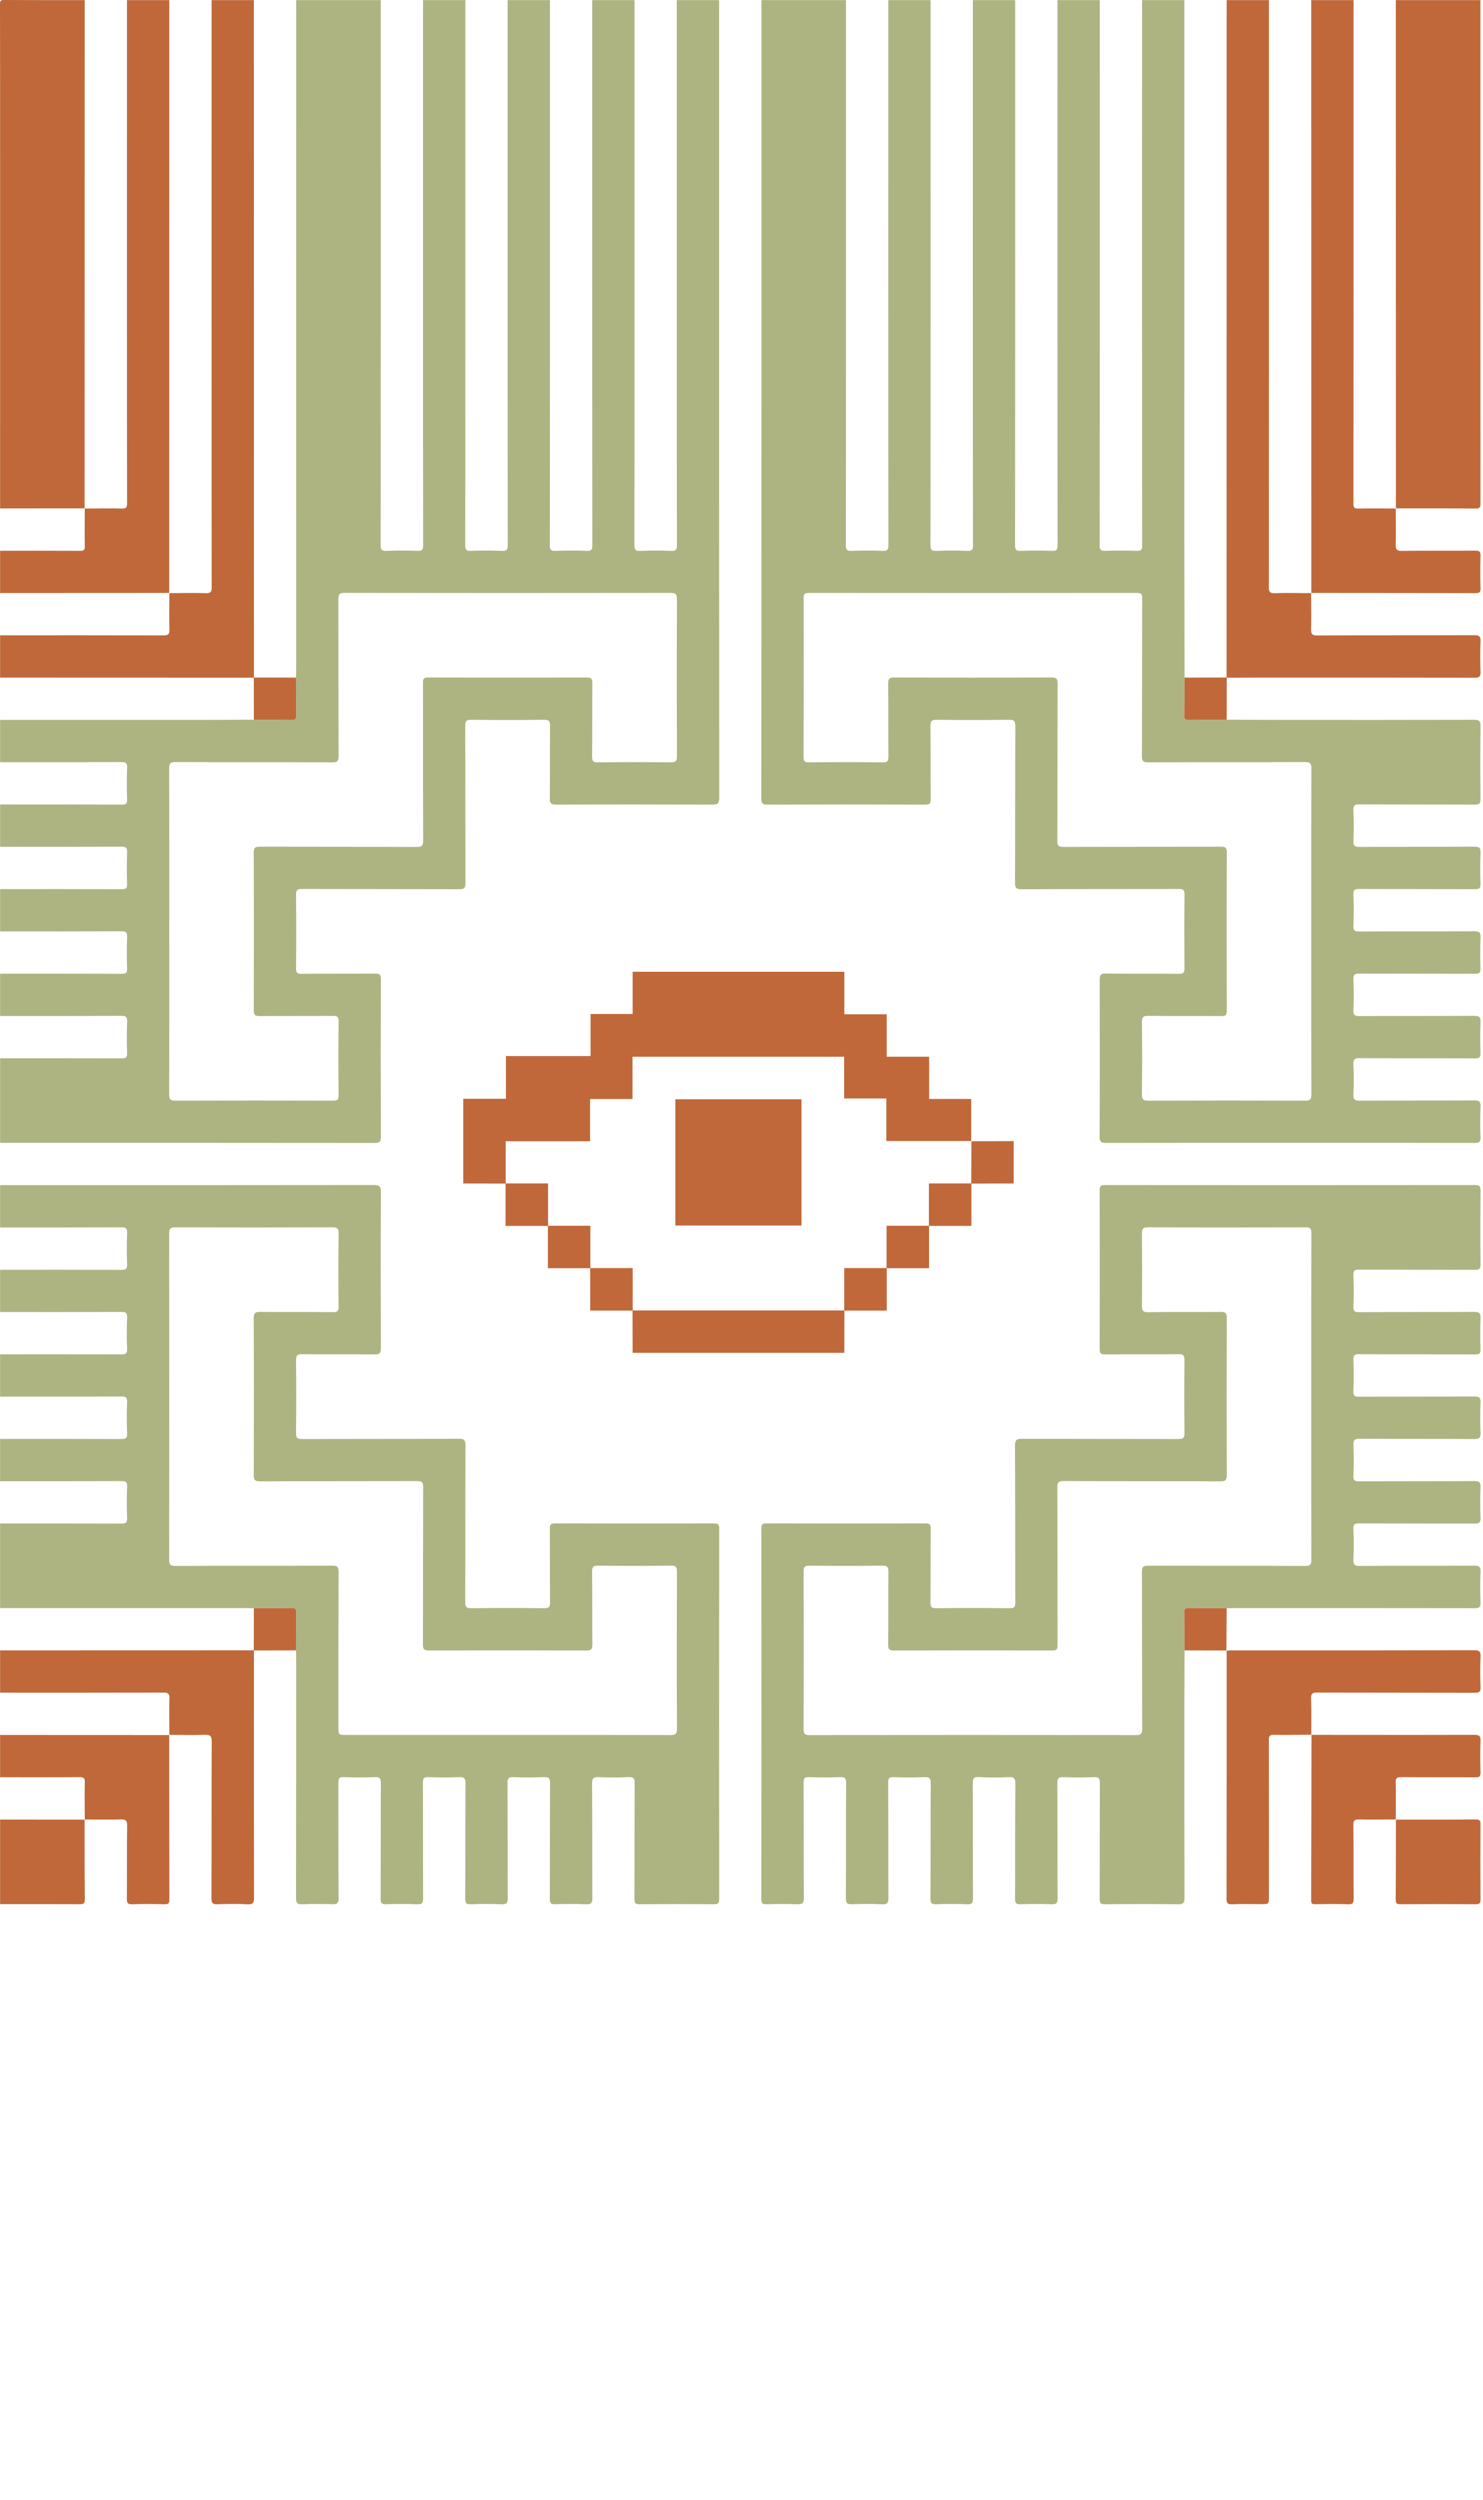 <?xml version="1.0" encoding="UTF-8"?>
<svg width="245px" height="413px" viewBox="0 0 245 413" version="1.1" xmlns="http://www.w3.org/2000/svg" xmlns:xlink="http://www.w3.org/1999/xlink">
    <!-- Generator: Sketch 63.1 (92452) - https://sketch.com -->
    <title>Artboard</title>
    <desc>Created with Sketch.</desc>
    <g id="Artboard" stroke="none" stroke-width="1" fill="none" fill-rule="evenodd">
        <g id="Group-58">
            <path d="M243.709,195.756 C244.454,195.756 244.594,195.973 244.589,196.669 C244.555,200.743 244.55,204.818 244.592,208.893 C244.599,209.652 244.347,209.764 243.667,209.762 C237.297,209.736 230.927,209.76 224.558,209.728 C223.818,209.724 223.555,209.849 223.588,210.655 C223.659,212.364 223.649,214.08 223.592,215.79 C223.566,216.538 223.736,216.759 224.528,216.754 C230.864,216.716 237.2,216.751 243.535,216.711 C244.385,216.706 244.633,216.898 244.595,217.763 C244.518,219.472 244.537,221.187 244.589,222.898 C244.609,223.585 244.394,223.736 243.737,223.734 C237.333,223.71 230.929,223.737 224.524,223.696 C223.721,223.691 223.568,223.922 223.593,224.66 C223.647,226.371 223.661,228.086 223.588,229.795 C223.552,230.609 223.834,230.725 224.561,230.722 C230.896,230.693 237.232,230.718 243.568,230.689 C244.325,230.686 244.635,230.812 244.595,231.666 C244.517,233.341 244.53,235.022 244.59,236.698 C244.618,237.48 244.43,237.719 243.602,237.714 C237.267,237.675 230.931,237.708 224.595,237.672 C223.793,237.667 223.559,237.854 223.59,238.666 C223.656,240.376 223.649,242.091 223.592,243.802 C223.566,244.529 223.773,244.699 224.491,244.696 C230.861,244.666 237.231,244.696 243.601,244.657 C244.428,244.652 244.618,244.888 244.59,245.672 C244.53,247.347 244.517,249.029 244.595,250.704 C244.634,251.556 244.327,251.684 243.569,251.681 C237.233,251.652 230.897,251.678 224.562,251.647 C223.831,251.643 223.552,251.755 223.588,252.569 C223.662,254.244 223.658,255.926 223.59,257.601 C223.556,258.43 223.742,258.681 224.627,258.675 C230.928,258.631 237.229,258.669 243.531,258.631 C244.372,258.625 244.636,258.804 244.595,259.678 C244.516,261.351 244.526,263.034 244.592,264.709 C244.623,265.486 244.402,265.658 243.64,265.656 C230.352,265.631 217.063,265.638 203.775,265.639 C203.4,265.639 203.024,265.659 202.649,265.67 C200.567,265.659 198.486,265.666 196.405,265.627 C195.825,265.616 195.64,265.802 195.65,266.383 C195.688,268.463 195.683,270.544 195.693,272.625 C195.683,275.775 195.663,278.925 195.662,282.074 C195.658,292.553 195.649,303.031 195.683,313.51 C195.685,314.362 195.485,314.576 194.628,314.565 C190.622,314.514 186.614,314.519 182.607,314.563 C181.82,314.571 181.664,314.341 181.668,313.594 C181.7,307.259 181.674,300.924 181.702,294.589 C181.705,293.834 181.584,293.52 180.727,293.56 C179.053,293.639 177.37,293.628 175.694,293.564 C174.909,293.535 174.673,293.719 174.678,294.547 C174.716,300.882 174.685,307.217 174.717,313.552 C174.721,314.335 174.554,314.598 173.726,314.564 C172.017,314.493 170.301,314.506 168.59,314.56 C167.864,314.583 167.69,314.368 167.694,313.652 C167.725,307.317 167.686,300.982 167.738,294.648 C167.746,293.7 167.466,293.526 166.606,293.563 C165,293.633 163.383,293.662 161.78,293.555 C160.794,293.488 160.702,293.864 160.707,294.693 C160.739,300.96 160.708,307.226 160.744,313.492 C160.749,314.316 160.6,314.611 159.707,314.566 C158.033,314.484 156.351,314.503 154.675,314.561 C153.916,314.588 153.713,314.387 153.717,313.609 C153.753,307.274 153.717,300.939 153.761,294.604 C153.767,293.727 153.528,293.527 152.691,293.562 C151.016,293.633 149.333,293.639 147.658,293.559 C146.835,293.52 146.73,293.809 146.733,294.531 C146.762,300.832 146.733,307.133 146.769,313.433 C146.773,314.276 146.657,314.629 145.689,314.57 C144.051,314.471 142.401,314.505 140.76,314.559 C139.984,314.586 139.735,314.398 139.74,313.565 C139.78,307.231 139.746,300.895 139.783,294.561 C139.787,293.749 139.573,293.535 138.776,293.564 C137.065,293.628 135.351,293.628 133.641,293.562 C132.888,293.534 132.756,293.776 132.759,294.471 C132.786,300.806 132.75,307.141 132.802,313.476 C132.81,314.421 132.535,314.599 131.672,314.563 C129.997,314.493 128.316,314.518 126.639,314.555 C126.007,314.569 125.77,314.436 125.77,313.727 C125.792,293.319 125.791,272.91 125.774,252.502 C125.773,251.848 125.918,251.646 126.606,251.648 C135.373,251.674 144.141,251.673 152.908,251.649 C153.576,251.648 153.759,251.817 153.753,252.491 C153.721,256.565 153.761,260.641 153.716,264.716 C153.707,265.501 153.923,265.664 154.676,265.657 C158.717,265.617 162.758,265.612 166.799,265.66 C167.599,265.67 167.731,265.43 167.728,264.693 C167.702,256.064 167.73,247.434 167.685,238.805 C167.681,237.825 167.984,237.67 168.869,237.673 C177.466,237.705 186.061,237.683 194.657,237.708 C195.411,237.71 195.695,237.588 195.685,236.735 C195.632,232.729 195.641,228.722 195.679,224.716 C195.686,223.944 195.53,223.686 194.694,223.697 C190.653,223.746 186.611,223.701 182.571,223.735 C181.858,223.742 181.666,223.561 181.669,222.836 C181.696,214.103 181.696,205.372 181.668,196.639 C181.665,195.9 181.877,195.756 182.577,195.758 C202.955,195.777 223.332,195.778 243.709,195.756 Z M61.77,195.75 C62.712,195.748 62.928,195.992 62.925,196.913 C62.884,205.509 62.883,214.105 62.92,222.701 C62.924,223.586 62.67,223.748 61.843,223.739 C57.871,223.694 53.897,223.739 49.925,223.701 C49.154,223.694 48.894,223.848 48.905,224.685 C48.954,228.691 48.948,232.699 48.904,236.705 C48.895,237.501 49.088,237.714 49.899,237.711 C58.531,237.679 67.162,237.707 75.794,237.668 C76.698,237.663 76.904,237.879 76.899,238.778 C76.861,247.408 76.889,256.037 76.855,264.667 C76.852,265.496 77.093,265.663 77.871,265.656 C81.878,265.617 85.885,265.608 89.892,265.66 C90.745,265.672 90.874,265.388 90.867,264.632 C90.833,260.591 90.864,256.55 90.838,252.509 C90.833,251.869 90.959,251.645 91.662,251.647 C100.429,251.673 109.198,251.671 117.966,251.65 C118.625,251.648 118.816,251.803 118.816,252.486 C118.797,272.897 118.797,293.308 118.816,313.718 C118.816,314.396 118.634,314.563 117.968,314.558 C113.859,314.527 109.749,314.524 105.638,314.56 C104.94,314.566 104.809,314.344 104.812,313.701 C104.837,307.365 104.814,301.029 104.85,294.694 C104.855,293.851 104.739,293.495 103.77,293.556 C102.167,293.656 100.551,293.633 98.943,293.563 C98.084,293.526 97.803,293.701 97.811,294.648 C97.864,300.949 97.824,307.25 97.856,313.552 C97.861,314.336 97.691,314.598 96.865,314.564 C95.155,314.493 93.439,314.503 91.728,314.561 C91.001,314.585 90.83,314.378 90.834,313.661 C90.864,307.291 90.834,300.921 90.873,294.552 C90.878,293.721 90.634,293.538 89.856,293.565 C88.179,293.623 86.497,293.639 84.823,293.56 C83.964,293.519 83.844,293.836 83.848,294.589 C83.876,300.89 83.847,307.192 83.884,313.493 C83.888,314.319 83.736,314.61 82.846,314.566 C81.172,314.484 79.489,314.499 77.813,314.562 C77.051,314.59 76.852,314.396 76.856,313.618 C76.892,307.282 76.857,300.946 76.899,294.611 C76.905,293.745 76.686,293.525 75.837,293.562 C74.128,293.634 72.412,293.62 70.701,293.565 C69.996,293.542 69.874,293.786 69.876,294.427 C69.896,300.797 69.873,307.167 69.899,313.536 C69.903,314.295 69.776,314.604 68.921,314.566 C67.212,314.488 65.495,314.504 63.785,314.561 C63.066,314.584 62.881,314.393 62.884,313.666 C62.915,307.297 62.885,300.927 62.923,294.557 C62.927,293.742 62.707,293.535 61.915,293.564 C60.204,293.626 58.489,293.625 56.778,293.564 C56.03,293.537 55.895,293.783 55.898,294.478 C55.925,300.848 55.891,307.218 55.932,313.587 C55.938,314.451 55.642,314.58 54.895,314.558 C53.253,314.508 51.605,314.49 49.965,314.564 C49.112,314.603 48.904,314.373 48.906,313.513 C48.936,300.259 48.927,287.006 48.926,273.752 C48.926,273.376 48.906,273 48.895,272.624 C48.905,270.544 48.898,268.462 48.936,266.382 C48.947,265.803 48.763,265.616 48.182,265.626 C46.101,265.665 44.02,265.659 41.939,265.669 C41.564,265.659 41.189,265.639 40.814,265.639 C27.215,265.637 13.615,265.637 0.016,265.637 L0.016,251.664 C6.693,251.664 13.37,251.651 20.046,251.684 C20.809,251.688 21.028,251.512 20.999,250.736 C20.933,249.027 20.93,247.311 21,245.602 C21.032,244.816 20.801,244.656 20.046,244.659 C13.37,244.692 6.693,244.678 0.016,244.678 L0.016,237.692 C6.693,237.692 13.37,237.677 20.046,237.71 C20.809,237.714 21.028,237.539 20.999,236.763 C20.933,235.054 20.93,233.338 21,231.629 C21.032,230.843 20.801,230.683 20.046,230.687 C13.37,230.718 6.693,230.705 0.016,230.705 L0.016,223.719 C6.693,223.719 13.37,223.704 20.046,223.738 C20.809,223.742 21.028,223.567 20.999,222.79 C20.933,221.08 20.93,219.366 21,217.657 C21.032,216.87 20.801,216.71 20.046,216.713 C13.37,216.745 6.693,216.732 0.016,216.732 L0.016,209.745 C6.693,209.745 13.37,209.732 20.046,209.765 C20.809,209.769 21.028,209.593 20.999,208.817 C20.933,207.108 20.93,205.393 21,203.684 C21.032,202.898 20.801,202.738 20.046,202.741 C13.37,202.773 6.693,202.759 0.016,202.759 L0.016,195.773 C20.601,195.773 41.186,195.78 61.77,195.75 Z M189.631,202.736 C188.769,202.732 188.651,203.012 188.658,203.761 C188.691,207.733 188.697,211.706 188.653,215.678 C188.644,216.494 188.789,216.77 189.685,216.758 C193.656,216.7 197.63,216.759 201.602,216.712 C202.435,216.702 202.675,216.876 202.671,217.753 C202.633,226.383 202.635,235.012 202.669,243.641 C202.673,244.488 202.481,244.704 201.619,244.701 C192.989,244.664 184.359,244.693 175.729,244.656 C174.868,244.652 174.674,244.858 174.678,245.709 C174.713,254.373 174.692,263.036 174.711,271.7 C174.713,272.344 174.663,272.648 173.865,272.645 C165.133,272.612 156.399,272.612 147.666,272.644 C146.871,272.647 146.725,272.409 146.731,271.67 C146.769,267.664 146.73,263.657 146.767,259.65 C146.774,258.885 146.627,258.618 145.785,258.629 C141.779,258.679 137.771,258.675 133.765,258.632 C132.973,258.623 132.752,258.801 132.755,259.62 C132.787,268.283 132.786,276.947 132.757,285.61 C132.754,286.402 132.937,286.618 133.752,286.617 C151.731,286.591 169.712,286.592 187.691,286.616 C188.494,286.617 188.695,286.419 188.692,285.616 C188.662,276.952 188.686,268.289 188.653,259.625 C188.649,258.805 188.877,258.631 189.663,258.634 C198.327,258.662 206.992,258.638 215.657,258.673 C216.489,258.676 216.642,258.429 216.64,257.657 C216.613,248.685 216.623,239.714 216.623,230.742 C216.623,221.736 216.609,212.73 216.644,203.724 C216.647,202.886 216.391,202.741 215.624,202.743 C206.96,202.769 198.295,202.775 189.631,202.736 Z M54.891,202.737 C46.26,202.774 37.631,202.773 29,202.738 C28.147,202.735 27.943,202.935 27.944,203.791 C27.972,221.735 27.972,239.678 27.944,257.622 C27.942,258.484 28.156,258.675 29.003,258.672 C37.634,258.637 46.264,258.666 54.894,258.628 C55.772,258.624 55.938,258.865 55.935,259.697 C55.9,268.223 55.911,276.75 55.909,285.277 C55.908,286.546 55.906,286.595 57.121,286.597 L83.78,286.597 C92.754,286.597 101.726,286.586 110.699,286.615 C111.534,286.618 111.846,286.509 111.841,285.541 C111.795,276.912 111.807,268.283 111.835,259.654 C111.838,258.893 111.704,258.617 110.857,258.628 C106.85,258.679 102.842,258.671 98.836,258.633 C98.066,258.626 97.805,258.78 97.816,259.617 C97.866,263.622 97.816,267.63 97.857,271.636 C97.866,272.427 97.678,272.647 96.863,272.644 C88.198,272.612 79.533,272.612 70.869,272.644 C70.06,272.647 69.868,272.437 69.87,271.64 C69.9,262.976 69.877,254.312 69.91,245.649 C69.913,244.826 69.681,244.658 68.899,244.66 C60.269,244.689 51.638,244.659 43.009,244.704 C42.068,244.709 41.917,244.441 41.92,243.577 C41.953,234.982 41.96,226.387 41.913,217.791 C41.907,216.833 42.205,216.703 43.05,216.712 C47.022,216.756 50.995,216.712 54.968,216.749 C55.704,216.756 55.946,216.62 55.936,215.819 C55.888,211.813 55.888,207.805 55.936,203.799 C55.946,202.959 55.76,202.733 54.891,202.737 Z M62.903,0.017 L62.903,5.202 C62.905,24.087 62.912,84.17 62.883,90.044 C62.879,90.808 63.056,91.026 63.831,90.997 C65.541,90.931 67.257,90.926 68.966,90.999 C69.756,91.032 69.911,90.797 69.907,90.044 C69.876,83.369 69.89,6.693 69.89,0.017 L76.877,0.017 L76.877,5.202 C76.879,24.087 76.887,84.17 76.858,90.044 C76.854,90.808 77.03,91.026 77.806,90.997 C79.516,90.931 81.232,90.926 82.94,90.999 C83.731,91.032 83.886,90.797 83.882,90.044 C83.851,83.369 83.864,6.693 83.864,0.017 L90.852,0.017 L90.852,5.202 C90.854,24.087 90.861,84.17 90.832,90.044 C90.828,90.808 91.005,91.026 91.78,90.997 C93.49,90.931 95.205,90.926 96.914,90.999 C97.705,91.032 97.861,90.797 97.857,90.044 C97.825,83.369 97.839,6.693 97.839,0.017 L104.826,0.017 L104.826,5.202 C104.828,24.087 104.836,84.17 104.807,90.044 C104.803,90.808 104.98,91.026 105.755,90.997 C107.465,90.931 109.18,90.926 110.889,90.999 C111.68,91.032 111.835,90.797 111.831,90.044 C111.8,83.369 111.814,6.693 111.814,0.017 L118.801,0.017 L118.8,15.895 C118.799,49.374 118.798,114.681 118.823,131.764 C118.825,132.706 118.582,132.921 117.66,132.917 C109.063,132.879 100.466,132.879 91.869,132.918 C90.986,132.922 90.821,132.673 90.831,131.846 C90.877,127.874 90.833,123.901 90.867,119.928 C90.874,119.176 90.749,118.887 89.894,118.899 C85.887,118.952 81.879,118.942 77.872,118.905 C77.102,118.897 76.852,119.053 76.856,119.887 C76.891,128.551 76.866,137.216 76.896,145.88 C76.898,146.671 76.716,146.891 75.901,146.888 C67.236,146.856 58.57,146.88 49.904,146.848 C49.094,146.845 48.9,147.057 48.908,147.852 C48.95,151.893 48.948,155.934 48.908,159.975 C48.902,160.717 49.12,160.864 49.82,160.858 C53.862,160.823 57.903,160.857 61.945,160.826 C62.663,160.82 62.928,160.939 62.924,161.754 C62.889,170.419 62.889,179.083 62.923,187.748 C62.927,188.592 62.738,188.808 61.875,188.808 C41.255,188.781 20.636,188.787 0.017,188.787 L0.017,174.814 C6.728,174.814 13.439,174.803 20.15,174.831 C20.821,174.833 21.013,174.667 20.994,173.993 C20.946,172.249 20.934,170.499 20.999,168.756 C21.028,167.981 20.812,167.804 20.047,167.808 C13.37,167.841 6.694,167.828 0.017,167.828 L0.017,160.84 C6.728,160.841 13.439,160.831 20.15,160.858 C20.821,160.86 21.013,160.694 20.994,160.02 C20.946,158.276 20.934,156.527 20.999,154.784 C21.028,154.008 20.812,153.832 20.047,153.835 C13.37,153.869 6.694,153.854 0.017,153.854 L0.017,146.868 C6.728,146.868 13.439,146.857 20.15,146.884 C20.821,146.887 21.013,146.721 20.994,146.047 C20.946,144.302 20.934,142.554 20.999,140.81 C21.028,140.036 20.812,139.859 20.047,139.862 C13.37,139.896 6.694,139.881 0.017,139.881 L0.017,132.895 C6.728,132.895 13.439,132.884 20.15,132.912 C20.822,132.915 21.013,132.749 20.994,132.075 C20.946,130.33 20.934,128.582 20.999,126.837 C21.028,126.062 20.812,125.885 20.047,125.889 C13.37,125.922 6.694,125.909 0.017,125.909 L0.017,118.922 C11.155,118.922 22.295,118.924 33.434,118.92 C36.269,118.919 39.105,118.901 41.94,118.89 C44.021,118.901 46.103,118.894 48.183,118.933 C48.764,118.944 48.949,118.758 48.939,118.177 C48.9,116.097 48.906,114.016 48.896,111.935 C48.906,111.56 48.926,111.185 48.926,110.809 L48.926,105.539 C48.928,82.731 48.928,12.391 48.928,0.017 L62.903,0.017 Z M139.763,0.017 L139.762,45.031 C139.761,65.869 139.755,86.706 139.737,90.044 C139.733,90.809 139.911,91.026 140.686,90.997 C142.395,90.931 144.111,90.931 145.82,90.997 C146.597,91.026 146.772,90.809 146.769,90.044 C146.735,83.369 146.75,6.693 146.75,0.017 L153.737,0.017 L153.737,3.418 C153.739,19.927 153.748,83.969 153.718,90.042 C153.715,90.802 153.884,91.027 154.664,90.997 C156.373,90.93 158.088,90.93 159.798,90.997 C160.577,91.027 160.747,90.802 160.743,90.042 C160.711,83.368 160.725,6.692 160.725,0.017 L167.712,0.017 L167.712,3.418 C167.714,19.927 167.723,83.969 167.692,90.042 C167.688,90.803 167.859,91.026 168.639,90.997 C170.382,90.931 172.131,90.943 173.875,90.993 C174.556,91.013 174.717,90.807 174.714,90.145 C174.689,83.436 174.699,6.726 174.699,0.017 L181.686,0.017 L181.686,3.418 C181.688,19.928 181.697,83.97 181.667,90.043 C181.664,90.802 181.83,91.027 182.611,90.998 C184.354,90.93 186.103,90.943 187.849,90.993 C188.526,91.012 188.691,90.811 188.688,90.146 C188.664,83.437 188.674,6.727 188.674,0.017 L195.661,0.017 L195.66,3.322 C195.658,19.508 195.651,83.227 195.656,88.978 C195.663,96.63 195.681,104.283 195.693,111.935 C195.683,114.015 195.689,116.097 195.651,118.177 C195.641,118.756 195.824,118.944 196.406,118.933 C198.486,118.894 200.568,118.901 202.649,118.89 C205.799,118.901 208.949,118.919 212.1,118.92 C222.579,118.924 233.06,118.934 243.54,118.901 C244.396,118.898 244.605,119.102 244.594,119.957 C244.542,123.962 244.543,127.969 244.588,131.976 C244.597,132.771 244.363,132.917 243.62,132.913 C237.284,132.882 230.948,132.908 224.612,132.878 C223.853,132.875 223.548,133.004 223.587,133.857 C223.665,135.531 223.651,137.213 223.592,138.889 C223.563,139.673 223.756,139.908 224.581,139.903 C230.917,139.864 237.253,139.897 243.589,139.862 C244.391,139.858 244.624,140.054 244.592,140.863 C244.524,142.573 244.527,144.288 244.585,145.999 C244.61,146.74 244.375,146.887 243.673,146.884 C237.303,146.856 230.933,146.879 224.562,146.852 C223.839,146.848 223.552,146.959 223.587,147.777 C223.662,149.486 223.65,151.202 223.592,152.912 C223.566,153.66 223.737,153.88 224.528,153.875 C230.864,153.837 237.201,153.873 243.536,153.833 C244.388,153.828 244.634,154.023 244.594,154.886 C244.517,156.595 244.532,158.311 244.584,160.021 C244.604,160.714 244.378,160.857 243.726,160.855 C237.355,160.832 230.985,160.853 224.615,160.825 C223.862,160.822 223.547,160.942 223.587,161.799 C223.666,163.474 223.65,165.156 223.592,166.832 C223.564,167.61 223.747,167.854 224.579,167.849 C230.914,167.809 237.251,167.842 243.587,167.808 C244.382,167.804 244.625,167.992 244.592,168.806 C244.522,170.515 244.527,172.231 244.585,173.941 C244.61,174.679 244.382,174.833 243.676,174.831 C237.34,174.802 231.004,174.829 224.668,174.794 C223.857,174.791 223.538,174.916 223.586,175.823 C223.672,177.462 223.659,179.111 223.59,180.751 C223.554,181.585 223.748,181.83 224.629,181.824 C230.931,181.78 237.232,181.818 243.534,181.779 C244.38,181.773 244.636,181.96 244.595,182.83 C244.516,184.503 244.52,186.186 244.587,187.861 C244.618,188.65 244.379,188.804 243.626,188.804 C234.036,188.777 224.446,188.787 214.857,188.787 C204.172,188.787 193.485,188.778 182.8,188.804 C181.967,188.804 181.652,188.701 181.658,187.732 C181.708,179.102 181.699,170.473 181.676,161.843 C181.674,161.079 181.812,160.807 182.657,160.818 C186.698,160.869 190.739,160.822 194.78,160.859 C195.5,160.866 195.686,160.686 195.679,159.962 C195.643,155.888 195.644,151.813 195.686,147.738 C195.692,147.001 195.483,146.849 194.777,146.851 C186.112,146.876 177.447,146.85 168.783,146.893 C167.851,146.898 167.687,146.641 167.69,145.77 C167.726,137.175 167.692,128.58 167.738,119.984 C167.744,119.032 167.456,118.892 166.604,118.902 C162.667,118.948 158.727,118.947 154.789,118.902 C153.968,118.892 153.7,119.046 153.713,119.936 C153.769,123.942 153.716,127.95 153.756,131.956 C153.764,132.707 153.602,132.918 152.815,132.916 C144.15,132.883 135.485,132.881 126.821,132.917 C125.967,132.92 125.767,132.716 125.767,131.862 C125.794,111.248 125.788,20.632 125.788,0.017 L139.763,0.017 Z M187.83,97.944 C169.747,97.968 151.664,97.967 133.581,97.946 C132.871,97.945 132.761,98.179 132.763,98.811 C132.779,107.543 132.779,116.276 132.754,125.007 C132.752,125.694 132.875,125.935 133.628,125.928 C137.702,125.887 141.778,125.879 145.853,125.933 C146.691,125.944 146.769,125.644 146.765,124.944 C146.734,120.937 146.771,116.93 146.73,112.924 C146.723,112.136 146.906,111.913 147.725,111.916 C156.389,111.948 165.054,111.948 173.719,111.916 C174.524,111.914 174.721,112.119 174.718,112.918 C174.687,121.583 174.712,130.247 174.679,138.91 C174.675,139.73 174.903,139.902 175.687,139.9 C184.352,139.871 193.017,139.889 201.682,139.868 C202.379,139.866 202.675,139.936 202.672,140.776 C202.634,149.507 202.638,158.24 202.667,166.972 C202.67,167.728 202.429,167.849 201.745,167.843 C197.738,167.811 193.731,167.852 189.725,167.807 C188.9,167.797 188.637,167.955 188.649,168.842 C188.705,172.814 188.7,176.788 188.652,180.759 C188.642,181.597 188.824,181.827 189.695,181.823 C198.326,181.786 206.957,181.787 215.587,181.822 C216.436,181.825 216.648,181.628 216.644,180.77 C216.609,171.798 216.623,162.826 216.623,153.854 C216.623,144.882 216.609,135.91 216.644,126.938 C216.648,126.078 216.435,125.884 215.586,125.887 C206.956,125.922 198.325,125.894 189.694,125.931 C188.818,125.935 188.649,125.697 188.653,124.864 C188.688,116.2 188.67,107.537 188.693,98.873 C188.695,98.201 188.596,97.943 187.83,97.944 Z M56.945,97.941 C56.084,97.94 55.891,98.151 55.894,98.999 C55.929,107.628 55.901,116.258 55.938,124.887 C55.942,125.762 55.704,125.932 54.87,125.929 C46.24,125.896 37.61,125.924 28.98,125.885 C28.094,125.881 27.944,126.135 27.946,126.958 C27.978,135.895 27.966,144.832 27.966,153.77 C27.966,162.776 27.981,171.782 27.943,180.788 C27.939,181.679 28.201,181.823 29.02,181.82 C37.684,181.789 46.349,181.791 55.013,181.817 C55.7,181.819 55.942,181.704 55.935,180.95 C55.894,176.874 55.886,172.799 55.939,168.725 C55.949,167.89 55.655,167.807 54.951,167.812 C50.945,167.843 46.938,167.805 42.931,167.846 C42.147,167.854 41.916,167.676 41.92,166.855 C41.953,158.191 41.952,149.528 41.921,140.864 C41.918,140.063 42.116,139.859 42.921,139.862 C51.552,139.893 60.182,139.864 68.812,139.908 C69.736,139.912 69.915,139.678 69.911,138.795 C69.875,130.132 69.895,121.468 69.879,112.805 C69.878,112.207 69.927,111.914 70.676,111.916 C79.443,111.947 88.21,111.946 96.978,111.918 C97.723,111.916 97.861,112.152 97.855,112.842 C97.821,116.883 97.859,120.924 97.82,124.964 C97.814,125.707 97.959,125.94 98.756,125.93 C102.762,125.883 106.77,125.88 110.776,125.931 C111.626,125.942 111.839,125.748 111.835,124.885 C111.799,116.255 111.8,107.626 111.835,98.998 C111.838,98.145 111.638,97.94 110.781,97.942 C92.836,97.969 74.89,97.97 56.945,97.941 Z" id="Combined-Shape" fill="#ADB481"></path>
            <path d="M41.941,0.017 L41.954,111.92 L45.411,111.928 C46.572,111.93 47.734,111.933 48.895,111.935 C48.907,114.016 48.9,116.097 48.938,118.177 C48.95,118.758 48.764,118.944 48.182,118.933 C46.102,118.894 44.02,118.901 41.94,118.89 C41.935,116.577 41.931,114.263 41.927,111.95 L0.017,111.936 L0.017,111.936 L0.017,104.95 C9.001,104.95 17.986,104.94 26.97,104.965 C27.726,104.967 28.019,104.84 27.99,103.994 C27.934,102.383 27.958,100.771 27.972,99.158 L27.979,97.976 L29.161,97.969 C30.774,97.955 32.387,97.931 33.997,97.987 C34.845,98.015 34.971,97.722 34.969,96.966 C34.945,87.984 34.954,9 34.954,0.017 L41.941,0.017 Z M27.965,0.017 C27.961,8.684 27.957,77.895 27.953,95.039 L27.952,97.948 L13.998,97.956 C9.338,97.958 4.677,97.96 0.017,97.962 L0.017,90.976 C4.417,90.976 8.815,90.963 13.213,90.991 C13.831,90.995 14.023,90.865 14.008,90.215 C13.987,89.175 13.985,88.136 13.989,87.096 L14.004,84.002 L15.512,83.995 C17.047,83.984 18.581,83.97 20.114,84.009 C20.848,84.028 21.002,83.814 20.997,83.11 C20.96,78.746 20.979,4.381 20.979,0.017 L27.965,0.017 Z M0.682,0 C5.119,0.031 9.555,0.017 13.992,0.017 C13.987,4.399 13.982,70.634 13.978,82.439 L13.977,83.975 L0.017,83.99 L0.017,83.99 L0.017,77.741 C0.02,58.798 0.026,4.452 -0,0.682 C-0.004,0.114 0.114,-0.003 0.682,0 Z" id="Combined-Shape" fill="#C0683A"></path>
            <path d="M48.183,265.626 C48.764,265.616 48.948,265.803 48.937,266.382 C48.899,268.462 48.906,270.544 48.896,272.624 C46.582,272.629 44.267,272.633 41.955,272.638 L41.955,272.61 C41.95,286.226 41.935,299.842 41.963,313.459 C41.965,314.348 41.778,314.616 40.863,314.567 C39.226,314.48 37.578,314.499 35.938,314.561 C35.149,314.591 34.93,314.389 34.933,313.573 C34.966,304.952 34.934,296.33 34.978,287.709 C34.984,286.736 34.693,286.548 33.802,286.576 C32.243,286.625 30.682,286.603 29.122,286.589 L27.978,286.582 L27.972,285.401 C27.958,283.788 27.935,282.176 27.989,280.566 C28.018,279.719 27.726,279.592 26.97,279.594 C17.985,279.62 9.001,279.61 0.017,279.61 L0.017,272.624 L41.926,272.61 L41.933,269.154 C41.935,267.992 41.937,266.83 41.94,265.669 C44.021,265.659 46.102,265.665 48.183,265.626 Z M0.016,286.597 L13.998,286.604 L13.998,286.604 L27.951,286.61 L27.956,295.643 C27.958,301.685 27.963,307.726 27.98,313.767 C27.982,314.392 27.844,314.577 27.198,314.56 C25.421,314.51 23.64,314.507 21.864,314.56 C21.16,314.581 20.952,314.416 20.959,313.679 C21,309.644 20.946,305.608 21.004,301.574 C21.016,300.679 20.742,300.525 19.927,300.549 C18.341,300.595 16.755,300.575 15.167,300.562 L14.004,300.555 L13.997,299.049 C13.985,297.514 13.972,295.98 14.011,294.446 C14.029,293.714 13.815,293.56 13.111,293.565 C8.746,293.6 4.382,293.583 0.016,293.583 L0.016,286.597 Z M0.017,300.57 L7.011,300.577 L7.011,300.577 L13.977,300.583 L13.978,303.857 C13.978,307.16 13.976,310.462 14.011,313.764 C14.02,314.518 13.716,314.555 13.126,314.553 C8.755,314.534 4.386,314.542 0.017,314.542 L0.017,300.57 Z" id="Combined-Shape" fill="#C0683A"></path>
            <path d="M209.635,0.017 L209.636,9.131 C209.637,32.483 209.64,89.421 209.619,96.967 C209.617,97.722 209.744,98.015 210.59,97.987 C212.202,97.931 213.815,97.955 215.427,97.969 L216.607,97.977 L216.614,99.139 C216.628,100.727 216.649,102.315 216.601,103.901 C216.577,104.722 216.743,104.977 217.631,104.973 C226.288,104.933 234.945,104.962 243.601,104.928 C244.418,104.926 244.62,105.145 244.59,105.934 C244.528,107.608 244.523,109.289 244.592,110.962 C244.626,111.775 244.382,111.957 243.59,111.955 C232.197,111.928 220.802,111.935 209.409,111.936 C207.16,111.937 204.911,111.946 202.662,111.951 L202.662,111.921 C202.657,114.245 202.653,116.567 202.649,118.89 C200.568,118.901 198.486,118.894 196.406,118.933 C195.824,118.944 195.64,118.756 195.651,118.177 C195.689,116.097 195.682,114.015 195.693,111.935 C198.006,111.93 200.321,111.926 202.634,111.921 L202.635,109.946 C202.639,91.366 202.644,13.435 202.648,0.017 L209.635,0.017 Z M223.61,0.017 L223.611,7.641 C223.613,27.688 223.618,79.562 223.596,83.212 C223.592,83.829 223.722,84.021 224.371,84.007 C225.93,83.975 227.491,83.986 229.051,83.996 L230.582,84.003 L230.589,85.166 C230.602,86.753 230.623,88.34 230.577,89.925 C230.553,90.74 230.706,91.014 231.603,91.001 C235.638,90.944 239.674,90.997 243.709,90.957 C244.446,90.95 244.61,91.158 244.59,91.862 C244.536,93.638 244.539,95.418 244.589,97.196 C244.606,97.841 244.421,97.978 243.796,97.978 C237.754,97.961 231.712,97.956 225.67,97.953 L216.637,97.949 L216.637,97.676 C216.632,87.078 216.627,9.244 216.623,0.017 L223.61,0.017 Z M244.572,0.017 L244.572,4.372 C244.571,21.226 244.566,79.279 244.582,83.124 C244.585,83.715 244.547,84.019 243.794,84.01 C240.491,83.975 237.188,83.976 233.885,83.977 L230.611,83.976 L230.611,83.64 C230.606,76.382 230.601,4.586 230.597,0.017 L244.572,0.017 Z" id="Combined-Shape" fill="#C0683A"></path>
            <path d="M243.558,272.601 C244.436,272.599 244.627,272.835 244.593,273.667 C244.523,275.34 244.523,277.021 244.594,278.694 C244.627,279.488 244.379,279.63 243.635,279.628 C234.977,279.6 226.321,279.622 217.665,279.59 C216.833,279.586 216.562,279.744 216.599,280.626 C216.664,282.212 216.647,283.8 216.64,285.388 L216.638,286.549 L215.128,286.566 C213.589,286.585 212.05,286.606 210.512,286.577 C209.792,286.564 209.615,286.746 209.618,287.469 C209.645,296.057 209.636,304.644 209.636,313.232 C209.636,314.542 209.636,314.542 208.274,314.542 C206.7,314.542 205.124,314.486 203.553,314.565 C202.734,314.606 202.631,314.316 202.631,313.594 C202.655,300.217 202.649,286.84 202.648,273.463 L202.641,273.053 L202.641,273.053 L202.632,272.669 L202.911,272.652 C203.115,272.639 203.32,272.625 203.524,272.625 C216.869,272.623 230.213,272.634 243.558,272.601 Z M243.553,286.574 C244.426,286.571 244.628,286.799 244.592,287.637 C244.522,289.346 244.534,291.062 244.589,292.772 C244.612,293.47 244.381,293.602 243.735,293.597 C239.66,293.569 235.585,293.609 231.51,293.561 C230.714,293.552 230.56,293.781 230.578,294.523 C230.616,296.037 230.602,297.552 230.591,299.067 L230.582,300.554 L229.096,300.562 C227.581,300.574 226.067,300.587 224.553,300.551 C223.821,300.534 223.577,300.673 223.587,301.478 C223.636,305.515 223.592,309.552 223.626,313.589 C223.631,314.302 223.537,314.601 222.71,314.566 C220.899,314.49 219.084,314.531 217.27,314.551 C216.819,314.556 216.609,314.492 216.61,313.954 C216.631,307.865 216.642,301.775 216.651,295.685 L216.665,286.578 L225.611,286.587 C231.592,286.592 237.573,286.595 243.553,286.574 Z M243.816,300.552 C244.482,300.546 244.589,300.755 244.586,301.357 C244.56,305.495 244.557,309.633 244.588,313.77 C244.593,314.404 244.436,314.562 243.801,314.558 C239.662,314.527 235.523,314.529 231.386,314.556 C230.784,314.56 230.574,314.453 230.579,313.787 C230.605,310.847 230.608,307.907 230.608,304.966 L230.61,300.582 L234.993,300.581 C237.934,300.581 240.875,300.578 243.816,300.552 Z M196.405,265.626 C198.486,265.665 200.567,265.658 202.649,265.669 L202.628,269.17 L202.628,269.17 L202.605,272.642 L195.693,272.624 L195.693,272.624 C195.682,270.543 195.688,268.462 195.65,266.382 C195.639,265.801 195.825,265.615 196.405,265.626 Z" id="Combined-Shape" fill="#C0683A"></path>
            <path d="M139.486,160.526 L139.486,167.547 L146.49,167.547 L146.49,174.557 L153.5,174.557 L153.5,181.532 L160.452,181.532 L160.452,188.489 L146.428,188.489 L146.428,181.46 L139.453,181.46 L139.453,174.562 L104.497,174.562 L104.497,181.547 L97.485,181.547 L97.485,188.523 L83.545,188.523 L83.545,195.484 L90.54,195.484 L90.54,202.478 L97.534,202.478 L97.534,209.472 L104.528,209.472 L104.528,216.467 L139.472,216.467 L139.472,209.472 L146.466,209.472 L146.466,202.478 L153.46,202.478 L153.46,195.484 L160.455,195.484 L160.469,192 L160.469,192 L160.484,188.518 L163.957,188.511 C165.126,188.508 166.294,188.506 167.463,188.503 L167.463,195.497 L160.482,195.512 L160.482,202.505 L153.488,202.505 L153.488,209.5 L146.494,209.5 L146.494,216.494 L139.501,216.494 L139.485,223.475 L139.485,223.475 L104.515,223.475 L104.499,216.494 L97.506,216.494 L97.506,209.5 L90.512,209.5 L90.512,202.505 L83.518,202.505 L83.518,195.512 L76.537,195.498 L76.537,181.509 L83.583,181.509 L83.583,174.456 L97.566,174.456 L97.566,167.5 L104.515,167.5 L104.515,160.526 L139.486,160.526 Z M132.413,181.597 L132.413,202.444 L111.569,202.444 L111.569,181.597 L132.413,181.597 Z" id="eye" fill="#C0683A"></path>
        </g>
    </g>
</svg>